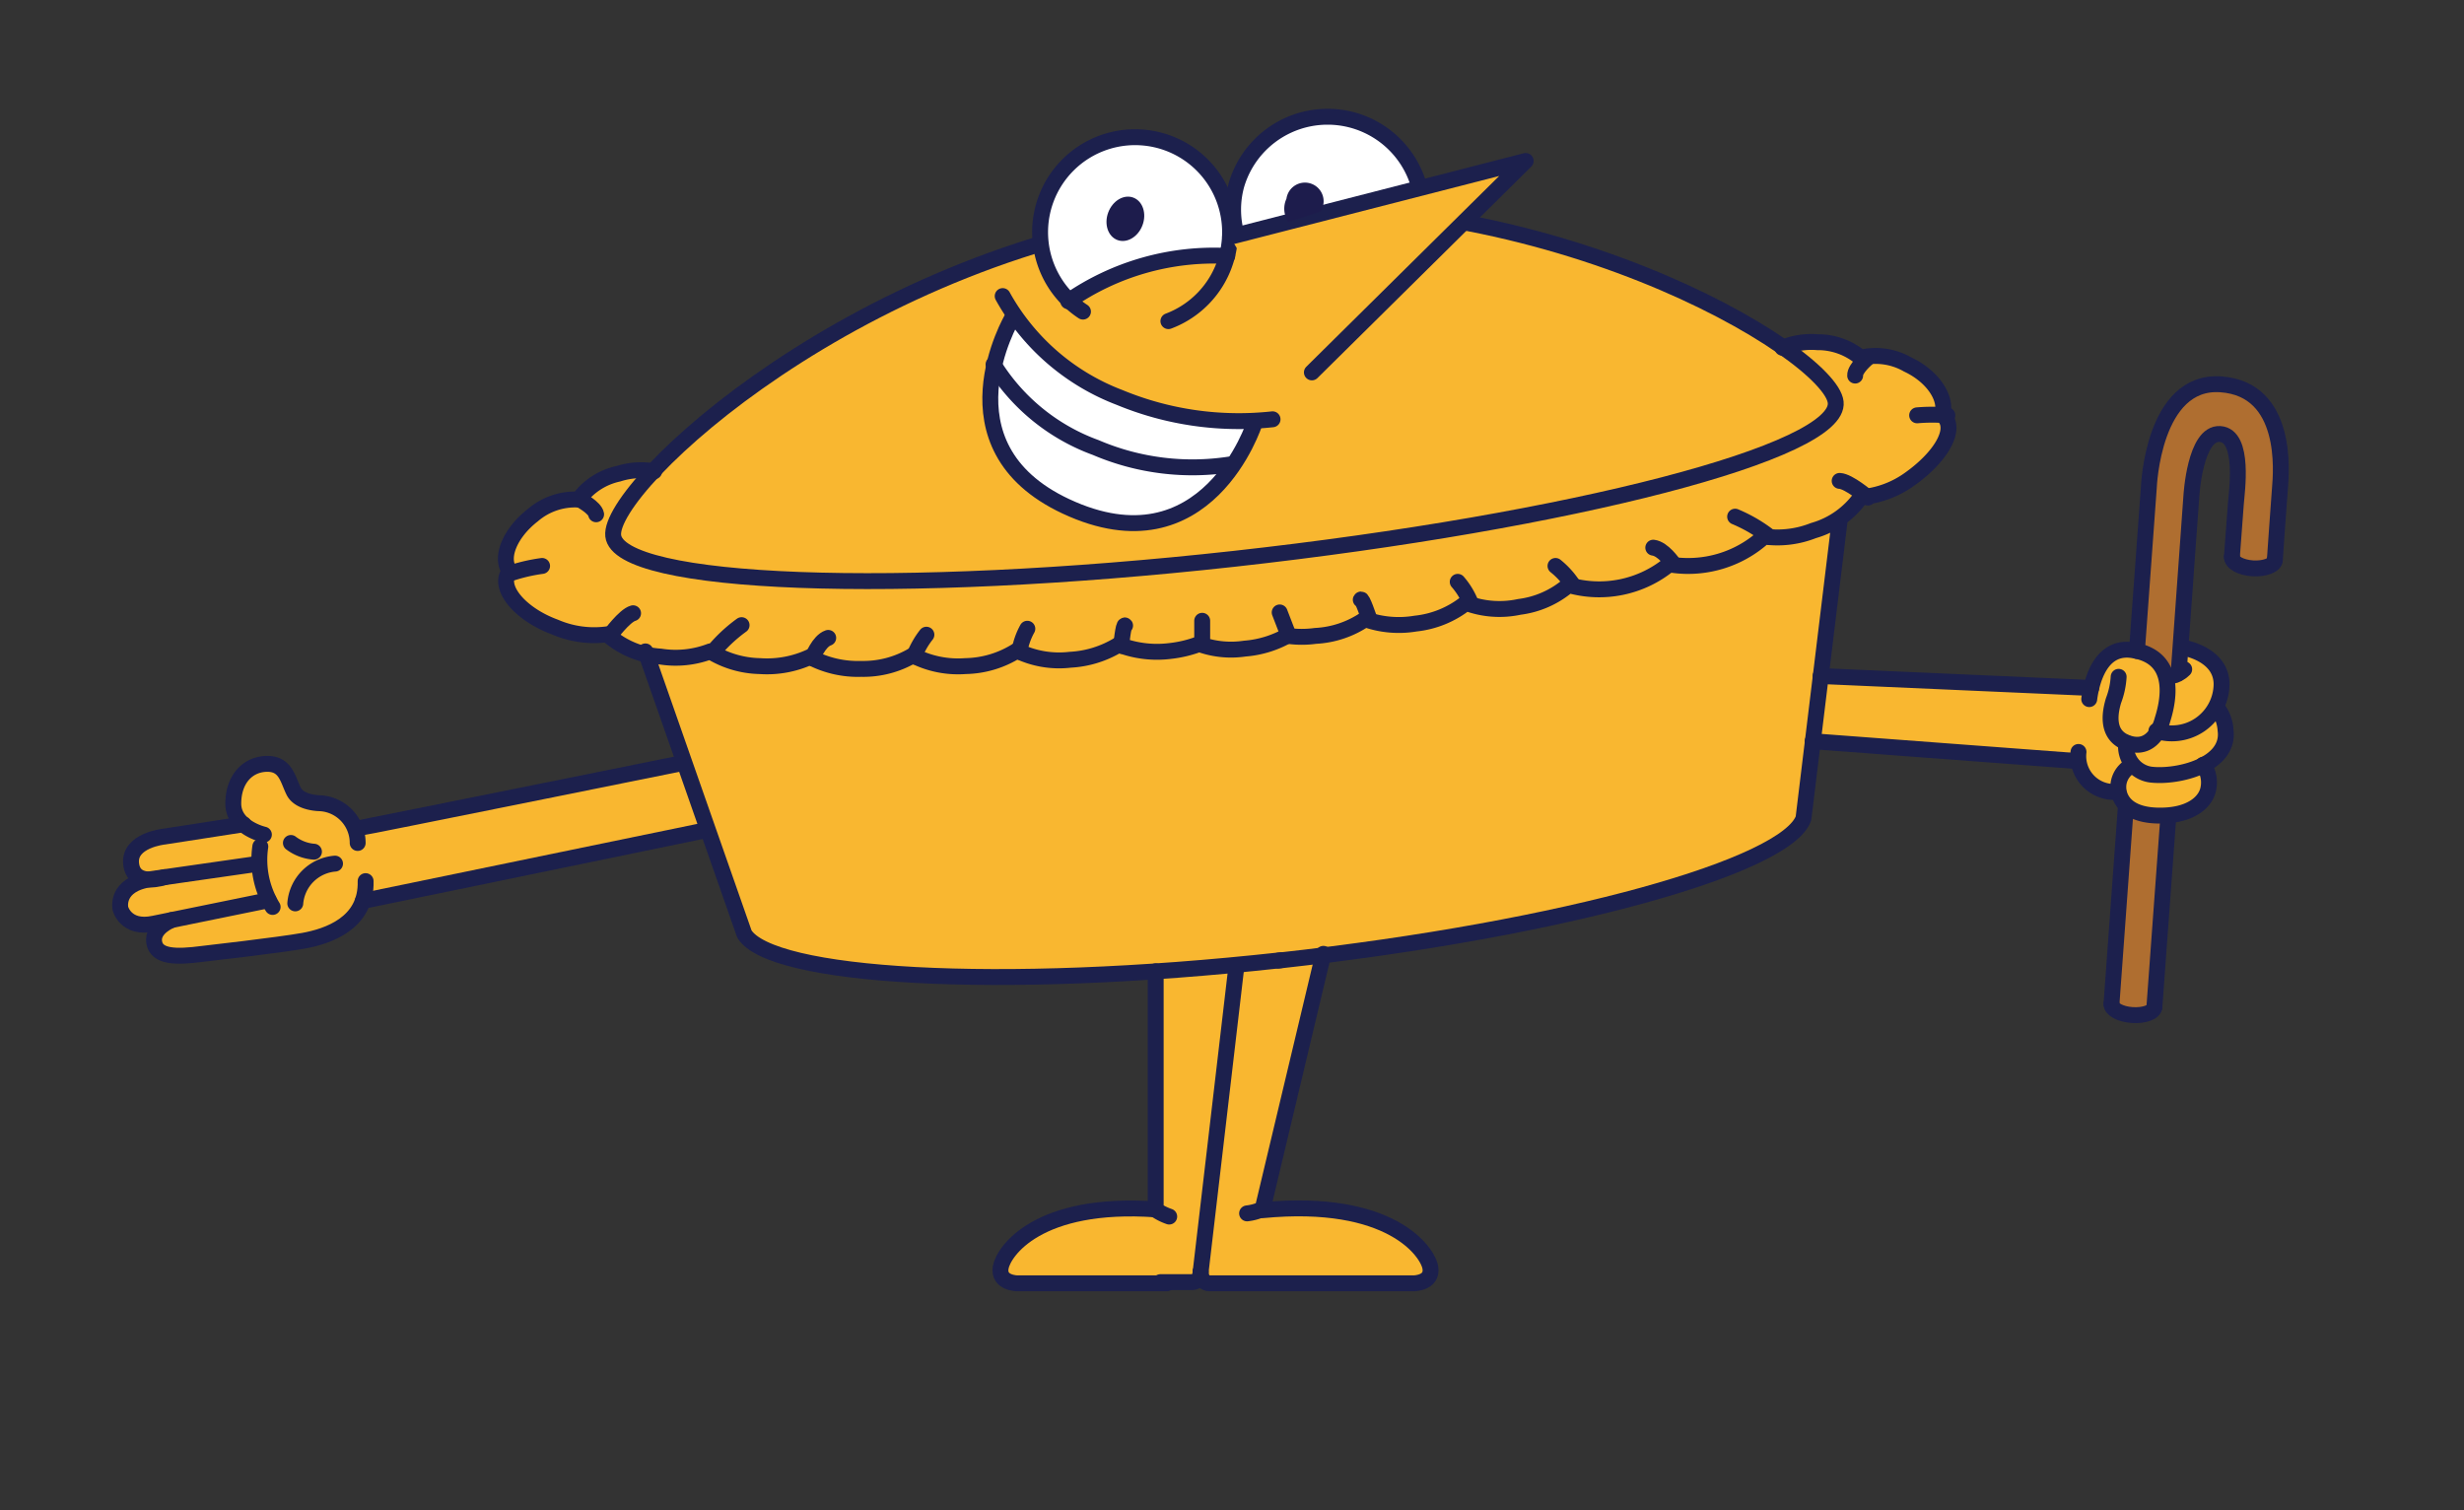 <svg xmlns="http://www.w3.org/2000/svg" viewBox="0 0 62 38"><rect x="0" y="0" width="62" height="38" fill="#333333" stroke="none"/><defs><style>.cls-1,.cls-4{fill:#f9b730;}.cls-2{fill:none;}.cls-2,.cls-4{stroke:#1c204d;stroke-linecap:round;stroke-linejoin:round;stroke-width:0.4px;}.cls-3{fill:#fff;}.cls-5{fill:#1d1c4c;}.cls-6{fill:#af6e30;}</style></defs><g id="Layer_1" data-name="Layer 1"><path class="cls-1" d="M19.4,19a4.3,4.3,0,0,1-.62,0,9,9,0,0,0-1.26.23L15,19.67q-2.94.61-5.9,1.15a.26.26,0,0,0-.13.06,1,1,0,0,0-.8-.69c-.36-.07-.56-.06-.75-.38a1.22,1.22,0,0,0-.4-.52.74.74,0,0,0-.94.3,1,1,0,0,0,0,1.05l0,0a11.16,11.16,0,0,1-1.8.41c-.29.08-.75.18-.87.5a.34.34,0,0,0,.1.37c.24.22.13.23-.08.4a.56.56,0,0,0-.24.43c0,.6.68.33,1,.53a.57.57,0,0,0-.19.45.29.29,0,0,0,.18.25l.07,0s0,0,0,0,.12,0,.26,0c1.06-.14,2.12-.15,3.17-.33a2,2,0,0,0,1.61-1.14h0a44.26,44.26,0,0,0,6.54-1.3c1.07-.23,2.22-.35,3.26-.64.64-.17.66-.68.68-1.31C19.74,19.14,19.62,18.93,19.4,19Z"/><path class="cls-2" d="M9,21.21a1,1,0,0,0-.95-1s-.51,0-.66-.3-.2-.7-.68-.69-.84.39-.84,1,.77.78.77.78"/><path class="cls-2" d="M6.55,21.3a2.28,2.28,0,0,0,.31,1.52"/><path class="cls-2" d="M7.32,21.21a1.09,1.09,0,0,0,.58.22"/><path class="cls-2" d="M8.43,21.73a1.09,1.09,0,0,0-1,1"/><path class="cls-2" d="M6.52,21.73l-2.72.39c-.91.13-.77.74-.77.74s.13.53.84.38l2.89-.59"/><path class="cls-2" d="M6.13,20.74l-2,.31s-.9.09-.83.69.84.33.84.33"/><path class="cls-2" d="M4.32,23.15s-.5.19-.44.56.54.38,1.22.29c0,0,1.94-.22,2.54-.33s1.59-.43,1.56-1.5"/><path class="cls-2" d="M9,20.84c.06,0,9.41-1.89,9.41-1.89"/><line class="cls-2" x1="9.13" y1="22.67" x2="19.36" y2="20.56"/><path class="cls-1" d="M15.34,16s.37-.51.59-.57"/><path class="cls-1" d="M12.89,14.41a4.32,4.32,0,0,1,.75-.17"/><path class="cls-1" d="M14.59,12.57s.38.2.41.37"/><path class="cls-1" d="M49,10.56a.43.43,0,0,0-.09-.1s0,0,0,0c.18-.38-.21-.95-.87-1.26A1.62,1.62,0,0,0,46.82,9a1.68,1.68,0,0,0-1.09-.43,2,2,0,0,0-.86.13,23.26,23.26,0,0,0-14.7-3.43,23.74,23.74,0,0,0-13.73,6.55,1.81,1.81,0,0,0-.88.06,1.67,1.67,0,0,0-1,.65,1.63,1.63,0,0,0-1.15.39c-.58.45-.84,1.08-.58,1.42l0,0a.36.36,0,0,0-.07.1c-.15.4.39,1,1.21,1.3a2.48,2.48,0,0,0,1.31.18,1.93,1.93,0,0,0,.93.49l2.46,7c.64,1.06,6.09,1.43,13.05.71l.19,0,.2,0h.06c7.24-.79,12.73-2.38,13.15-3.57l.91-7.49-.38.3s0-.08,0-.11a2,2,0,0,0,1-.75,2.44,2.44,0,0,0,1.24-.46C48.8,11.59,49.21,10.91,49,10.56Z"/><path class="cls-1" d="M47,12.52s-.48-.41-.71-.42"/><path class="cls-1" d="M49,10.45a4.55,4.55,0,0,0-.76,0"/><path class="cls-1" d="M47,9s-.33.27-.32.45"/><path class="cls-1" d="M35.34,31.22a.23.23,0,0,0-.06-.12,1.67,1.67,0,0,0-.69-.38,2,2,0,0,0-.41-.09h-.07l-.25-.07c-.46-.1-.94-.12-1.4-.18a3.32,3.32,0,0,0-.63,0l.24-1.09c.12-.59.18-1.2.32-1.79s.39-1.09.54-1.66a11,11,0,0,0,.32-1.71.53.53,0,0,0-.65-.52.56.56,0,0,0-.87,0,.61.61,0,0,0-.53-.15h0a.44.44,0,0,0-.31.24,1.81,1.81,0,0,1-1,0,.55.55,0,0,0-.82.47c.06,1.05.09,2.11.07,3.16,0,.52-.05,1-.06,1.56s.09.78.1,1.17c0,.15,0,.31,0,.46A4.12,4.12,0,0,0,28,30.38a3.78,3.78,0,0,0-1.71.47.55.55,0,0,0-.16.18l-.37.12a.53.53,0,0,0-.37.55.37.37,0,0,0-.17.25.26.26,0,0,0,.26.34l2.38,0,1.19,0a6.63,6.63,0,0,0,1.09,0,.23.23,0,0,0,.12-.06.25.25,0,0,0,.13.09,1.1,1.1,0,0,0,.44,0,.17.17,0,0,0,.1,0c1.58,0,3.16,0,4.73.06a.27.27,0,0,0,.27-.27A.94.94,0,0,0,35.34,31.22Z"/><path class="cls-1" d="M55.76,18l-.09,0a1.94,1.94,0,0,0,.13-.3,1,1,0,0,0,.09-.53c0-.36-.35-.57-.64-.74a.27.27,0,0,0-.4.31h0a.13.13,0,0,0,0,.06s0,.06,0,.1h0s0,0,0,0v0l0,0a.08.08,0,0,1,0,0h0l0,0h0a1.57,1.57,0,0,0-.43-.38l-.19-.09a.29.29,0,0,0-.18-.07h0a1.13,1.13,0,0,0-.36-.06h-.08a.44.44,0,0,0-.16,0,.35.35,0,0,0-.15.07.29.29,0,0,0-.11.11.94.94,0,0,0-.18.25,2.07,2.07,0,0,0-.21.45l-3.2-.11c-.38,0-.76,0-1.14,0l-.18,0h0l-.36,0a1.2,1.2,0,0,0-.86,0h-.05L46.27,17a1.58,1.58,0,0,0-.48-.06.91.91,0,0,0-.23,0,.86.86,0,0,0-.88.18.85.85,0,0,0,0,1.15,1,1,0,0,0,.73.32,1.33,1.33,0,0,0,.4-.05h0l.43.11a6.09,6.09,0,0,0,.73.1,10.84,10.84,0,0,0,1.14,0,.52.52,0,0,0,.21,0,.3.3,0,0,0,.17.08l2,.15c.33,0,.66.06,1,.06a3.1,3.1,0,0,1,.43,0,1.29,1.29,0,0,1,.38.08,1.05,1.05,0,0,0,.06.24.55.55,0,0,0,.24.35.77.77,0,0,0,.19.08l.15.06a1,1,0,0,0,.35.06,1.18,1.18,0,0,0,.4.4,1.51,1.51,0,0,0,.91.15,1.53,1.53,0,0,0,.47-.11,1,1,0,0,0,.46-1.18,1,1,0,0,0,.46-.67A.5.5,0,0,0,55.76,18Z"/><path class="cls-2" d="M32.23,24.16c-7.18.79-12.84.42-13.5-.66l-2.49-7.11"/><path class="cls-2" d="M32.17,24.17c7.27-.8,12.79-2.39,13.21-3.58l.91-7.49"/><path class="cls-2" d="M46.19,10.12c.14,1.24-6.64,3-15.13,3.94s-15.49.67-15.63-.58,6.24-7.23,14.74-8.17S46.06,8.87,46.19,10.12Z"/><path class="cls-2" d="M16.46,11.86a1.88,1.88,0,0,0-.9.06,1.67,1.67,0,0,0-1,.65,1.63,1.63,0,0,0-1.15.39c-.58.45-.84,1.08-.58,1.42l0,0a.36.36,0,0,0-.07.1c-.15.4.39,1,1.21,1.3a2.48,2.48,0,0,0,1.31.18,2.2,2.2,0,0,0,1.34.56,2.44,2.44,0,0,0,1.25-.13,2.47,2.47,0,0,0,1.25.37,2.58,2.58,0,0,0,1.26-.23,2.56,2.56,0,0,0,1.29.3,2.45,2.45,0,0,0,1.3-.34,2.47,2.47,0,0,0,1.32.27,2.5,2.5,0,0,0,1.3-.39,2.4,2.4,0,0,0,1.34.23,2.59,2.59,0,0,0,1.22-.38,2.66,2.66,0,0,0,1.29.16,3,3,0,0,0,.72-.17"/><path class="cls-2" d="M44.85,8.75a1.88,1.88,0,0,1,.88-.14A1.68,1.68,0,0,1,46.82,9,1.62,1.62,0,0,1,48,9.17c.66.31,1,.88.87,1.26,0,0,0,0,0,0a.43.43,0,0,1,.09.1c.24.35-.17,1-.9,1.52a2.44,2.44,0,0,1-1.24.46,2.19,2.19,0,0,1-1.19.84,2.46,2.46,0,0,1-1.24.15A2.84,2.84,0,0,1,42,14.2a2.78,2.78,0,0,1-2.53.52,2.35,2.35,0,0,1-1.24.55,2.38,2.38,0,0,1-1.34-.1,2.45,2.45,0,0,1-1.27.52,2.53,2.53,0,0,1-1.27-.11A2.44,2.44,0,0,1,33.1,16a2.56,2.56,0,0,1-.69,0"/><path class="cls-2" d="M30.25,15.62v.61a2.34,2.34,0,0,0,1.07.09,2.6,2.6,0,0,0,1.1-.34l-.22-.57"/><path class="cls-2" d="M25.65,16.4a1.76,1.76,0,0,1,.2-.58"/><path class="cls-2" d="M28.21,16.25s.06-.57.1-.51"/><path class="cls-2" d="M23,16.52a2.06,2.06,0,0,1,.31-.55"/><path class="cls-2" d="M20.44,16.56s.16-.43.4-.51"/><path class="cls-2" d="M17.93,16.42a3.84,3.84,0,0,1,.73-.69"/><path class="cls-2" d="M15.34,16s.37-.51.59-.57"/><path class="cls-2" d="M12.89,14.41a4.32,4.32,0,0,1,.75-.17"/><path class="cls-2" d="M14.59,12.57s.38.2.41.37"/><path class="cls-2" d="M37,15.16a1.87,1.87,0,0,0-.32-.52"/><path class="cls-2" d="M34.45,15.56s-.18-.54-.21-.47"/><path class="cls-2" d="M39.57,14.71a2.07,2.07,0,0,0-.43-.47"/><path class="cls-2" d="M42.1,14.18s-.25-.37-.5-.4"/><path class="cls-2" d="M44.53,13.51a3.77,3.77,0,0,0-.87-.51"/><path class="cls-2" d="M47,12.52s-.48-.41-.71-.42"/><path class="cls-2" d="M49,10.45a4.55,4.55,0,0,0-.76,0"/><path class="cls-2" d="M47,9s-.33.27-.32.45"/><path class="cls-2" d="M29.08,24.44v6a1.42,1.42,0,0,0,.34.17"/><path class="cls-2" d="M29.36,32.29H25.6s-.49,0-.42-.4.93-1.67,3.91-1.46"/><path class="cls-2" d="M30.21,32s0,.26-.22.26H29.2"/><path class="cls-2" d="M33.3,24l-1.53,6.42a1.25,1.25,0,0,1-.39.11"/><path class="cls-2" d="M30.21,32s0,.28.22.29l5.14,0s.49,0,.42-.4-1-1.75-4.22-1.44"/><line class="cls-2" x1="31.11" y1="24.32" x2="30.21" y2="32.01"/><path class="cls-3" d="M31,6a2.37,2.37,0,1,0-4.14,1.5c.14.2.37-.11.49-.29A5.1,5.1,0,0,1,29,6.5a14.78,14.78,0,0,0,1.9-.13C31,6.33,30.93,6.08,31,6Z"/><path class="cls-3" d="M35.51,4.17l-.07-.06a.49.49,0,0,0-.27-.38l-.1,0-.64-.46c-.12-.08-.25-.23-.35-.21s-.35,0-.54-.06a1.89,1.89,0,0,0-1.34.42c-.68.45-1.61,1.59-1.07,2.4.19.28.71.05.89-.18.49-.13,1-.19,1.49-.34A7,7,0,0,1,35,4.81C35.35,5,35.81,4.49,35.51,4.17Z"/><path class="cls-2" d="M27.25,7.84a2.39,2.39,0,1,1,2.15.24"/><path class="cls-2" d="M31.11,5.89a2.34,2.34,0,0,1,0-1.23,2.39,2.39,0,0,1,4.59,0"/><polyline class="cls-4" points="30.95 5.96 38.39 4.05 33.01 9.37"/><path class="cls-2" d="M30.88,6.44a6.42,6.42,0,0,0-4,1.14"/><ellipse class="cls-5" cx="28.31" cy="5.51" rx="0.57" ry="0.46" transform="translate(13.22 30.08) rotate(-69.45)"/><path class="cls-5" d="M32.42,5.59A.6.6,0,0,1,32.37,5a.47.47,0,1,1,.86.32"/><path class="cls-3" d="M31.48,10.6a1.83,1.83,0,0,1-.79-.13.4.4,0,0,1-.26.08,6.91,6.91,0,0,1-1.95-.5,6.37,6.37,0,0,1-1.74-.94L26.66,9l-.29-.12c-.06-.05-.09-.06-.13-.13s-.19-.09-.2-.12A2.14,2.14,0,0,1,25.58,8l-.11,0s-2,3.46,1.35,4.77a3.4,3.4,0,0,0,4.75-2.1Z"/><path class="cls-2" d="M25.23,7.45A5.66,5.66,0,0,0,28.17,10a7.85,7.85,0,0,0,3.85.55"/><path class="cls-2" d="M31.57,10.64s-1.2,3.76-4.75,2.1C23.57,11.22,25.47,8,25.47,8"/><path class="cls-2" d="M25,9.17a5.06,5.06,0,0,0,2.57,2.09,6.19,6.19,0,0,0,3.42.42"/><path class="cls-6" d="M54.22,25.28c.2-1.37.2-2.79.29-4.17a.3.3,0,0,0,0-.16s0-.06,0-.08a.17.17,0,0,0,.06-.14c0-.1-.1-.22-.21-.2s-.25,0-.37,0h0l-.06-.05c-.05,0-.1,0-.13-.09s-.39,0-.35.2a1.52,1.52,0,0,1,0,.52.26.26,0,0,0,0,.15c-.18,1-.19,2-.27,3.05,0,.51-.25,1.2.5,1.19a.24.24,0,0,0,.15,0A.3.3,0,0,0,54.22,25.28Z"/><path class="cls-6" d="M57.3,13.87c0-1.08.41-2.76-.39-3.65s-1.84-.57-2.47.34c-.09.12-.23.42-.18.53a4.28,4.28,0,0,0-.18,1.24l-.17,1.73a.36.36,0,0,0,.07.27v.06a1.48,1.48,0,0,1,0,.21.08.08,0,0,1,0,0c0,.43-.14.87-.17,1.31a.41.41,0,0,0-.08.13.38.38,0,0,0,.26.46.28.28,0,0,0,.18,0l.18.12a1.33,1.33,0,0,0,0,.19c.06.17.36.22.4,0a2.83,2.83,0,0,0,0-.41s0,0,0,0v0c0-.17,0-.33,0-.49A3.64,3.64,0,0,0,55,14.58a.52.52,0,0,0,0-.14v0a6.21,6.21,0,0,0,0-.75.19.19,0,0,0,0-.08,1.09,1.09,0,0,1,0-.18A5.89,5.89,0,0,0,55.17,12v0a.36.36,0,0,0,0-.11c0-.24.19-.75.47-.84.57-.21.51.5.56.82a5,5,0,0,1-.1,1.92.41.41,0,0,0,.4.52h.16A.42.42,0,0,0,57.3,13.87Z"/><path class="cls-2" d="M52.57,17.59c.06-.46.29-1.36,1.1-1.23,1.07.17.93,1.17.74,1.76,0,0-.18.78-.83.59s-.46-.87-.4-1.08a2,2,0,0,0,.13-.6"/><path class="cls-2" d="M54.9,16.29s1,.14,1,.93a1.25,1.25,0,0,1-1.64,1.17"/><path class="cls-2" d="M53.5,18.69a.72.72,0,0,0,.62.8c.68.08,2-.24,1.88-1.12a1,1,0,0,0-.19-.53"/><path class="cls-2" d="M55.44,19.24a.77.77,0,0,1,.13.59c-.06.36-.47.72-1.31.69s-1-.52-.95-.82a.61.61,0,0,1,.31-.43"/><line class="cls-2" x1="52.62" y1="17.31" x2="45.81" y2="17.01"/><line class="cls-2" x1="52.27" y1="19.15" x2="45.61" y2="18.65"/><path class="cls-2" d="M54.56,17s.17.06.4-.16"/><path class="cls-2" d="M53.3,19.92a.9.9,0,0,1-1-1"/><path class="cls-2" d="M54.21,25.33c0,.14-.26.23-.56.21s-.53-.15-.52-.28"/><path class="cls-2" d="M57.24,14.09c0,.13-.26.23-.56.21s-.53-.15-.52-.29"/><path class="cls-2" d="M53.77,16.38l.3-4.12s.1-2.71,1.81-2.59,1.52,2.23,1.49,2.6-.13,1.82-.13,1.82"/><line class="cls-2" x1="53.13" y1="25.26" x2="53.49" y2="20.31"/><path class="cls-2" d="M54.82,16.93l.32-4.45s.09-1.6.72-1.56.42,1.47.4,1.75-.1,1.34-.1,1.34"/><line class="cls-2" x1="54.21" y1="25.33" x2="54.56" y2="20.55"/></g></svg>